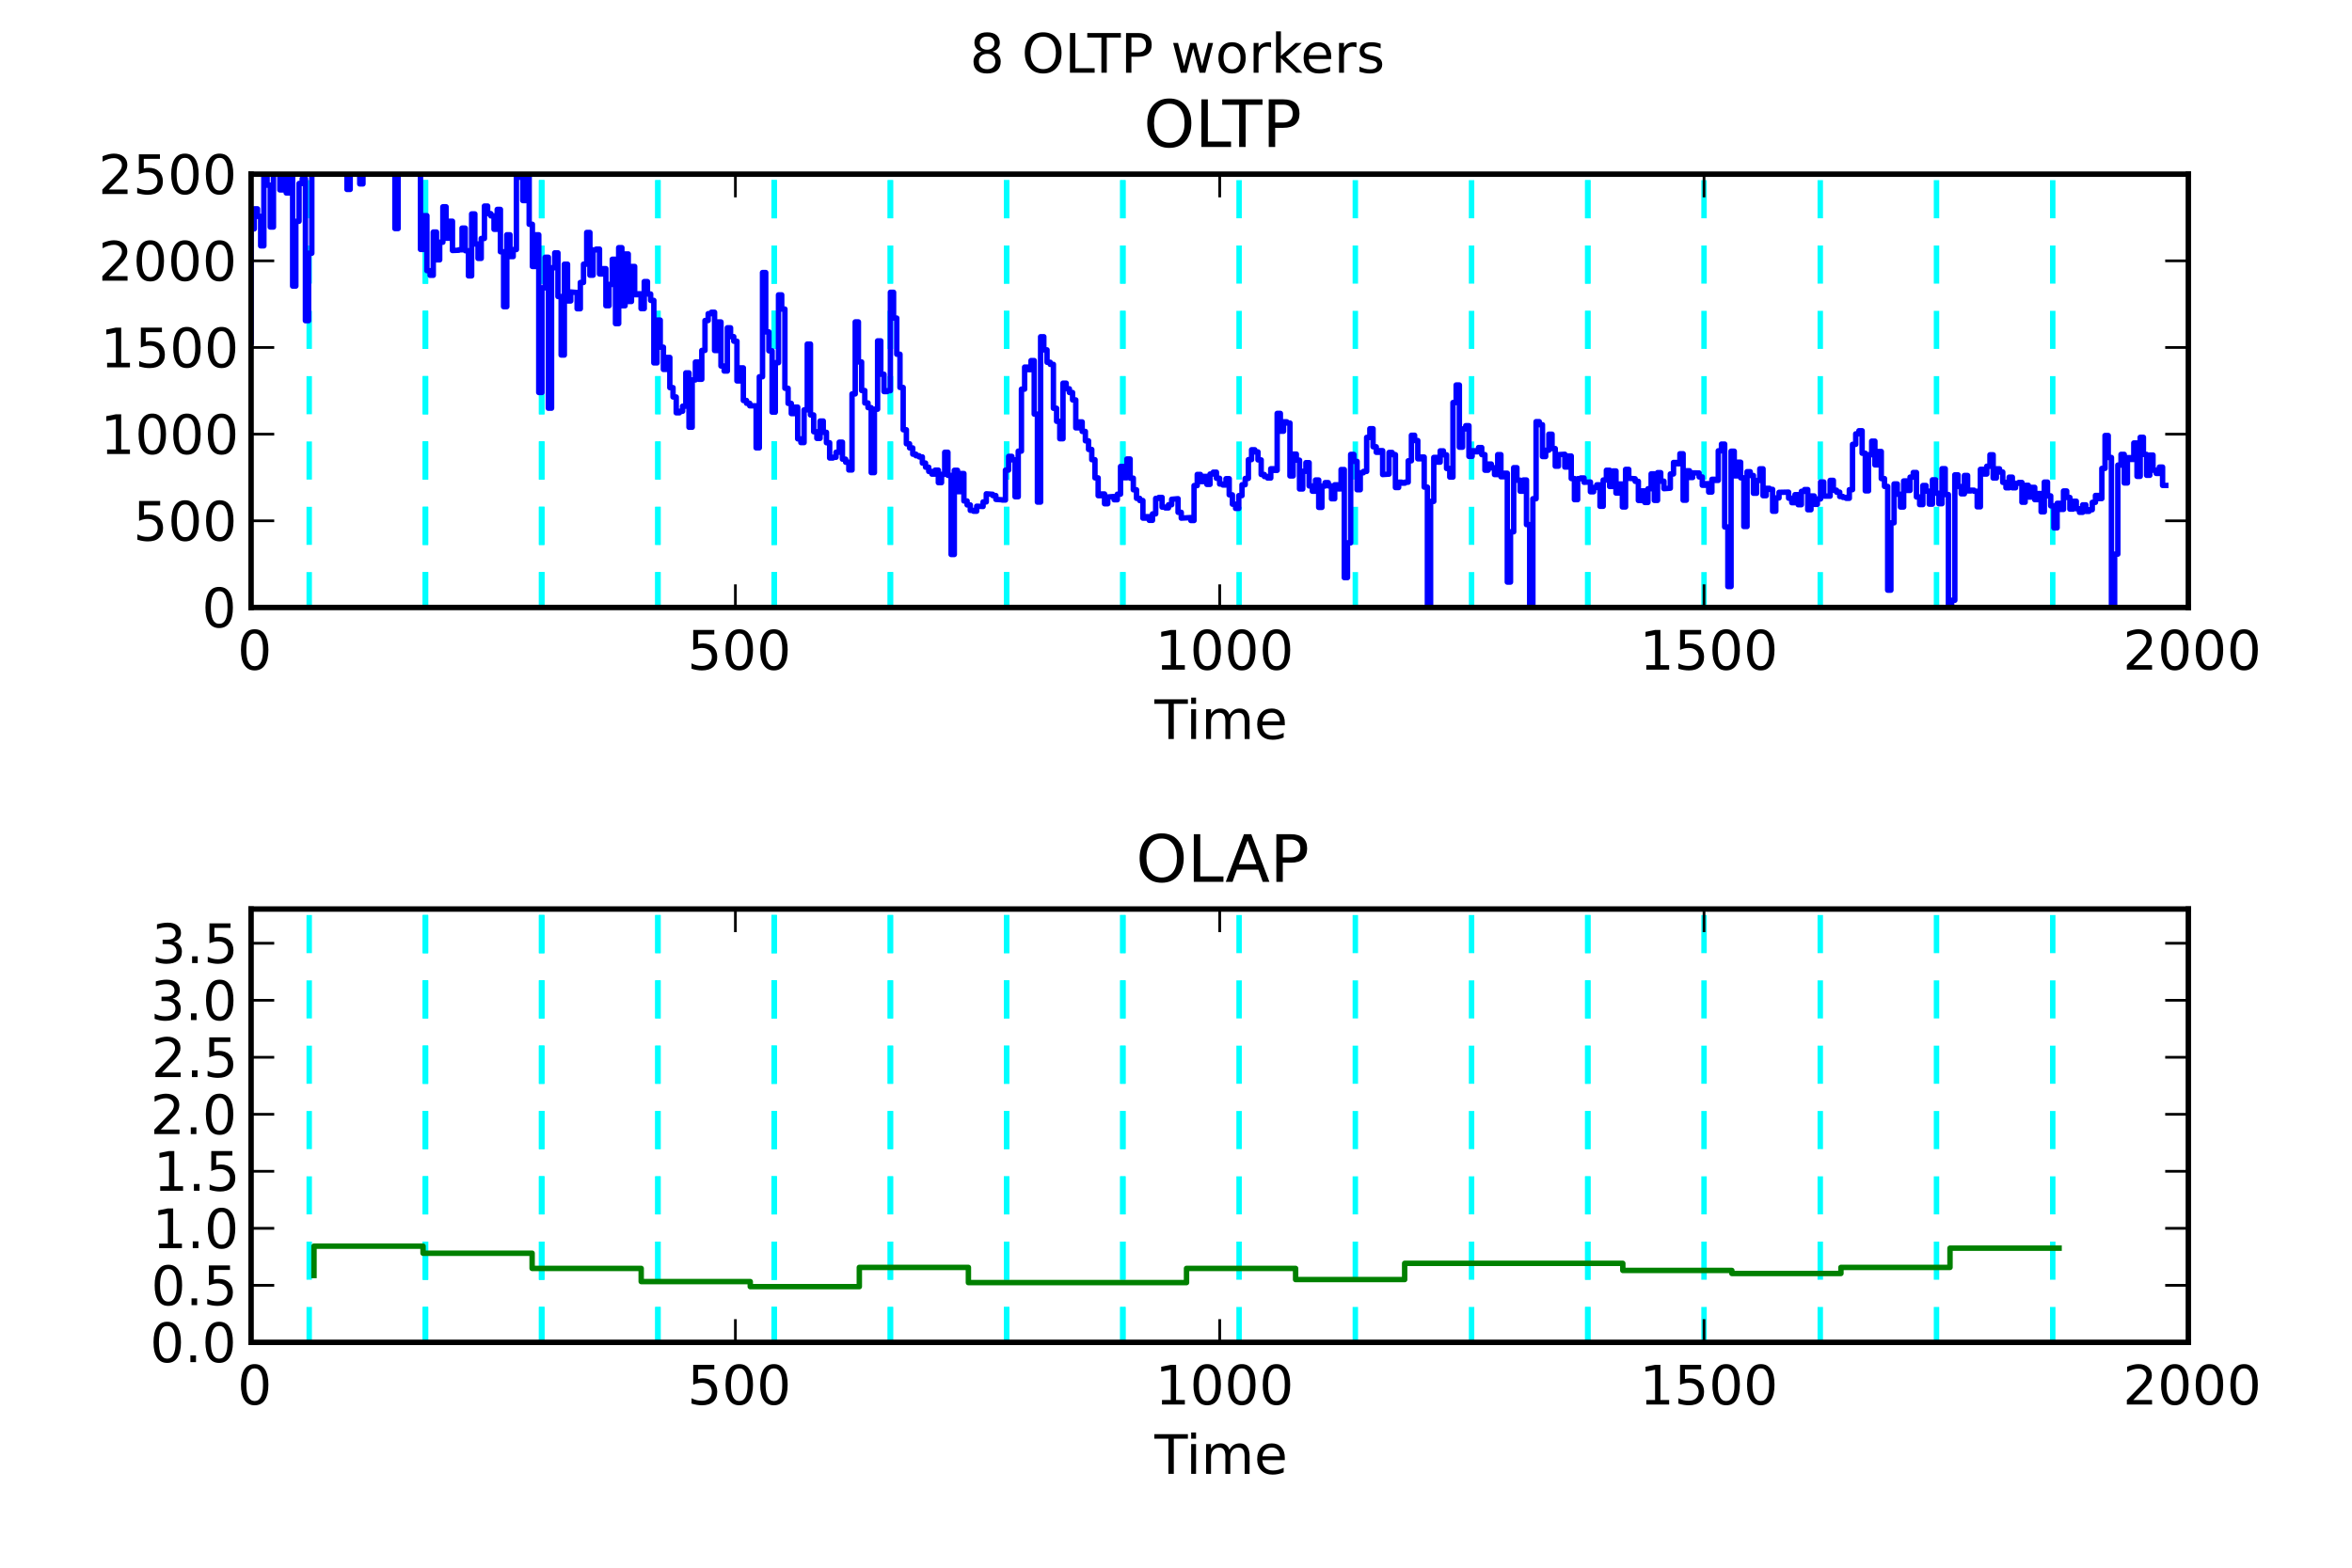 <?xml version="1.0" encoding="utf-8" standalone="no"?>
<!DOCTYPE svg PUBLIC "-//W3C//DTD SVG 1.1//EN"
  "http://www.w3.org/Graphics/SVG/1.1/DTD/svg11.dtd">
<!-- Created with matplotlib (http://matplotlib.sourceforge.net/) -->
<svg height="288pt" version="1.1" viewBox="0 0 432 288" width="432pt" xmlns="http://www.w3.org/2000/svg" xmlns:xlink="http://www.w3.org/1999/xlink">
 <defs>
  <style type="text/css">
*{stroke-linecap:square;stroke-linejoin:round;}
  </style>
 </defs>
 <g id="figure_1">
  <g id="patch_1">
   <path d="
M0 288
L432 288
L432 0
L0 0
z
" style="fill:#ffffff;"/>
  </g>
  <g id="axes_1">
   <g id="patch_2">
    <path d="
M46.117 111.6
L401.941 111.6
L401.941 32
L46.117 32
z
" style="fill:#ffffff;"/>
   </g>
   <g id="line2d_1">
    <path clip-path="url(#paafe9ad165)" d="
M56.793 111.6
L56.793 32" style="fill:none;stroke:#00ffff;stroke-dasharray:6,6;stroke-dashoffset:0.0;stroke-linecap:butt;"/>
   </g>
   <g id="line2d_2">
    <path clip-path="url(#paafe9ad165)" d="
M78.142 111.6
L78.142 32" style="fill:none;stroke:#00ffff;stroke-dasharray:6,6;stroke-dashoffset:0.0;stroke-linecap:butt;"/>
   </g>
   <g id="line2d_3">
    <path clip-path="url(#paafe9ad165)" d="
M78.142 111.6
L78.142 32" style="fill:none;stroke:#00ffff;stroke-dasharray:6,6;stroke-dashoffset:0.0;stroke-linecap:butt;"/>
   </g>
   <g id="line2d_4">
    <path clip-path="url(#paafe9ad165)" d="
M78.142 111.6
L78.142 32" style="fill:none;stroke:#00ffff;stroke-dasharray:6,6;stroke-dashoffset:0.0;stroke-linecap:butt;"/>
   </g>
   <g id="line2d_5">
    <path clip-path="url(#paafe9ad165)" d="
M99.491 111.6
L99.491 32" style="fill:none;stroke:#00ffff;stroke-dasharray:6,6;stroke-dashoffset:0.0;stroke-linecap:butt;"/>
   </g>
   <g id="line2d_6">
    <path clip-path="url(#paafe9ad165)" d="
M99.491 111.6
L99.491 32" style="fill:none;stroke:#00ffff;stroke-dasharray:6,6;stroke-dashoffset:0.0;stroke-linecap:butt;"/>
   </g>
   <g id="line2d_7">
    <path clip-path="url(#paafe9ad165)" d="
M99.491 111.6
L99.491 32" style="fill:none;stroke:#00ffff;stroke-dasharray:6,6;stroke-dashoffset:0.0;stroke-linecap:butt;"/>
   </g>
   <g id="line2d_8">
    <path clip-path="url(#paafe9ad165)" d="
M120.841 111.6
L120.841 32" style="fill:none;stroke:#00ffff;stroke-dasharray:6,6;stroke-dashoffset:0.0;stroke-linecap:butt;"/>
   </g>
   <g id="line2d_9">
    <path clip-path="url(#paafe9ad165)" d="
M120.841 111.6
L120.841 32" style="fill:none;stroke:#00ffff;stroke-dasharray:6,6;stroke-dashoffset:0.0;stroke-linecap:butt;"/>
   </g>
   <g id="line2d_10">
    <path clip-path="url(#paafe9ad165)" d="
M142.19 111.6
L142.19 32" style="fill:none;stroke:#00ffff;stroke-dasharray:6,6;stroke-dashoffset:0.0;stroke-linecap:butt;"/>
   </g>
   <g id="line2d_11">
    <path clip-path="url(#paafe9ad165)" d="
M142.192 111.6
L142.192 32" style="fill:none;stroke:#00ffff;stroke-dasharray:6,6;stroke-dashoffset:0.0;stroke-linecap:butt;"/>
   </g>
   <g id="line2d_12">
    <path clip-path="url(#paafe9ad165)" d="
M142.194 111.6
L142.194 32" style="fill:none;stroke:#00ffff;stroke-dasharray:6,6;stroke-dashoffset:0.0;stroke-linecap:butt;"/>
   </g>
   <g id="line2d_13">
    <path clip-path="url(#paafe9ad165)" d="
M163.54 111.6
L163.54 32" style="fill:none;stroke:#00ffff;stroke-dasharray:6,6;stroke-dashoffset:0.0;stroke-linecap:butt;"/>
   </g>
   <g id="line2d_14">
    <path clip-path="url(#paafe9ad165)" d="
M163.54 111.6
L163.54 32" style="fill:none;stroke:#00ffff;stroke-dasharray:6,6;stroke-dashoffset:0.0;stroke-linecap:butt;"/>
   </g>
   <g id="line2d_15">
    <path clip-path="url(#paafe9ad165)" d="
M184.889 111.6
L184.889 32" style="fill:none;stroke:#00ffff;stroke-dasharray:6,6;stroke-dashoffset:0.0;stroke-linecap:butt;"/>
   </g>
   <g id="line2d_16">
    <path clip-path="url(#paafe9ad165)" d="
M184.889 111.6
L184.889 32" style="fill:none;stroke:#00ffff;stroke-dasharray:6,6;stroke-dashoffset:0.0;stroke-linecap:butt;"/>
   </g>
   <g id="line2d_17">
    <path clip-path="url(#paafe9ad165)" d="
M206.239 111.6
L206.239 32" style="fill:none;stroke:#00ffff;stroke-dasharray:6,6;stroke-dashoffset:0.0;stroke-linecap:butt;"/>
   </g>
   <g id="line2d_18">
    <path clip-path="url(#paafe9ad165)" d="
M206.239 111.6
L206.239 32" style="fill:none;stroke:#00ffff;stroke-dasharray:6,6;stroke-dashoffset:0.0;stroke-linecap:butt;"/>
   </g>
   <g id="line2d_19">
    <path clip-path="url(#paafe9ad165)" d="
M227.588 111.6
L227.588 32" style="fill:none;stroke:#00ffff;stroke-dasharray:6,6;stroke-dashoffset:0.0;stroke-linecap:butt;"/>
   </g>
   <g id="line2d_20">
    <path clip-path="url(#paafe9ad165)" d="
M248.938 111.6
L248.938 32" style="fill:none;stroke:#00ffff;stroke-dasharray:6,6;stroke-dashoffset:0.0;stroke-linecap:butt;"/>
   </g>
   <g id="line2d_21">
    <path clip-path="url(#paafe9ad165)" d="
M270.287 111.6
L270.287 32" style="fill:none;stroke:#00ffff;stroke-dasharray:6,6;stroke-dashoffset:0.0;stroke-linecap:butt;"/>
   </g>
   <g id="line2d_22">
    <path clip-path="url(#paafe9ad165)" d="
M291.636 111.6
L291.636 32" style="fill:none;stroke:#00ffff;stroke-dasharray:6,6;stroke-dashoffset:0.0;stroke-linecap:butt;"/>
   </g>
   <g id="line2d_23">
    <path clip-path="url(#paafe9ad165)" d="
M291.636 111.6
L291.636 32" style="fill:none;stroke:#00ffff;stroke-dasharray:6,6;stroke-dashoffset:0.0;stroke-linecap:butt;"/>
   </g>
   <g id="line2d_24">
    <path clip-path="url(#paafe9ad165)" d="
M312.986 111.6
L312.986 32" style="fill:none;stroke:#00ffff;stroke-dasharray:6,6;stroke-dashoffset:0.0;stroke-linecap:butt;"/>
   </g>
   <g id="line2d_25">
    <path clip-path="url(#paafe9ad165)" d="
M334.335 111.6
L334.335 32" style="fill:none;stroke:#00ffff;stroke-dasharray:6,6;stroke-dashoffset:0.0;stroke-linecap:butt;"/>
   </g>
   <g id="line2d_26">
    <path clip-path="url(#paafe9ad165)" d="
M355.685 111.6
L355.685 32" style="fill:none;stroke:#00ffff;stroke-dasharray:6,6;stroke-dashoffset:0.0;stroke-linecap:butt;"/>
   </g>
   <g id="line2d_27">
    <path clip-path="url(#paafe9ad165)" d="
M377.034 111.6
L377.034 32" style="fill:none;stroke:#00ffff;stroke-dasharray:6,6;stroke-dashoffset:0.0;stroke-linecap:butt;"/>
   </g>
   <g id="line2d_28">
    <path clip-path="url(#paafe9ad165)" d="
M46.117 62.837
L46.117 42.044
L46.704 42.044
L46.704 38.368
L47.291 38.368
L47.291 39.748
L47.879 39.748
L47.879 45.161
L48.466 45.161
L48.466 31.334
L49.053 31.334
L49.053 34.017
L49.64 34.017
L49.64 41.706
L50.227 41.706
L50.227 30.543
L50.814 30.543
L50.814 29.983
L51.401 29.983
L51.401 34.885
L51.988 34.885
L51.988 30.35
L52.575 30.35
L52.575 35.445
L53.163 35.445
L53.163 30.418
L53.75 30.418
L53.75 52.551
L54.337 52.551
L54.337 40.655
L54.924 40.655
L54.924 33.708
L55.511 33.708
L55.511 32.83
L56.098 32.83
L56.098 58.91
L56.685 58.91
L56.685 46.521
L57.272 46.521
L57.272 23.008
L57.859 23.008
L57.859 19.843
L58.447 19.843
L58.447 25.729
L59.034 25.729
L59.034 30.138
L59.621 30.138
L59.621 13.629
L60.208 13.629
L60.208 28.343
L60.795 28.343
L60.795 12.375
L61.382 12.375
L61.382 28.555
L61.969 28.555
L61.969 21.753
L62.556 21.753
L62.556 20.702
L63.143 20.702
L63.143 20.113
L63.73 20.113
L63.73 34.798
L64.318 34.798
L64.318 23.992
L64.905 23.992
L64.905 20.653
L65.492 20.653
L65.492 23.915
L66.079 23.915
L66.079 33.785
L66.666 33.785
L66.666 12.201
L67.253 12.201
L67.253 18.251
L67.84 18.251
L67.84 23.095
L69.014 23.114
L69.014 15.434
L69.602 15.434
L69.602 25.42
L70.189 25.42
L70.189 24.262
L70.776 24.262
L70.776 19.322
L71.363 19.322
L71.363 27.967
L71.95 27.967
L71.95 26.134
L72.537 26.134
L72.537 41.986
L73.124 41.986
L73.124 25.362
L73.711 25.362
L73.711 19.013
L74.299 19.013
L74.299 23.384
L74.886 23.384
L74.886 24.706
L75.473 24.706
L75.473 24.127
L76.06 24.127
L76.06 13.234
L76.647 13.234
L76.647 23.577
L77.234 23.577
L77.234 45.817
L77.821 45.817
L77.821 39.622
L78.408 39.622
L78.408 49.724
L78.995 49.724
L78.995 50.573
L79.582 50.573
L79.582 42.633
L80.17 42.633
L80.17 47.737
L80.757 47.737
L80.757 44.495
L81.344 44.495
L81.344 37.992
L81.931 37.992
L81.931 43.761
L82.518 43.761
L82.518 40.645
L83.105 40.645
L83.105 46.019
L84.279 45.971
L84.279 45.894
L84.867 45.894
L84.867 41.909
L85.454 41.909
L85.454 46.058
L86.041 46.058
L86.041 50.679
L86.628 50.679
L86.628 39.304
L87.215 39.304
L87.215 44.823
L87.802 44.823
L87.802 47.467
L88.389 47.467
L88.389 43.81
L88.976 43.81
L88.976 37.857
L89.563 37.857
L89.563 39.246
L90.15 39.246
L90.15 39.661
L90.738 39.661
L90.738 42.121
L91.325 42.121
L91.325 38.474
L91.912 38.474
L91.912 46.251
L92.499 46.251
L92.499 56.334
L93.086 56.334
L93.086 43.134
L93.673 43.134
L93.673 47.139
L94.26 47.139
L94.26 45.846
L94.847 45.846
L94.847 32.56
L95.434 32.56
L95.434 32.029
L96.022 32.029
L96.022 36.844
L96.609 36.844
L96.609 32.473
L97.196 32.473
L97.196 41.205
L97.783 41.205
L97.783 48.952
L98.37 48.952
L98.37 43.134
L98.957 43.134
L98.957 72.099
L99.544 72.099
L99.544 52.879
L100.131 52.879
L100.131 47.264
L100.718 47.264
L100.718 74.984
L101.306 74.984
L101.306 49.184
L101.893 49.184
L101.893 46.453
L102.48 46.453
L102.48 54.471
L103.067 54.471
L103.067 65.22
L103.654 65.22
L103.654 48.538
L104.241 48.538
L104.241 55.291
L104.828 55.291
L104.828 53.642
L106.002 53.738
L106.002 56.719
L106.59 56.719
L106.59 51.895
L107.177 51.895
L107.177 48.528
L107.764 48.528
L107.764 42.71
L108.351 42.71
L108.351 50.554
L108.938 50.554
L108.938 45.904
L109.525 45.904
L109.525 45.759
L110.112 45.759
L110.112 50.332
L110.699 50.332
L110.699 49.358
L111.286 49.358
L111.286 56.16
L111.874 56.16
L111.874 52.252
L112.461 52.252
L112.461 47.631
L113.048 47.631
L113.048 59.45
L113.635 59.45
L113.635 45.498
L114.222 45.498
L114.222 56.169
L114.809 56.169
L114.809 46.656
L115.396 46.656
L115.396 55.388
L115.983 55.388
L115.983 48.952
L116.57 48.952
L116.57 54.134
L117.158 54.134
L117.158 53.979
L117.745 53.979
L117.745 56.691
L118.332 56.691
L118.332 51.731
L118.919 51.731
L118.919 54.008
L119.506 54.008
L119.506 55.185
L120.093 55.185
L120.093 66.667
L120.68 66.667
L120.68 58.803
L121.267 58.803
L121.267 63.782
L121.854 63.782
L121.854 67.863
L122.442 67.863
L122.442 65.664
L123.029 65.664
L123.029 71.212
L123.616 71.212
L123.616 72.929
L124.203 72.929
L124.203 75.833
L124.79 75.833
L124.79 75.553
L125.377 75.553
L125.377 74.617
L125.964 74.617
L125.964 68.5
L126.551 68.5
L126.551 78.486
L127.138 78.486
L127.138 69.793
L127.726 69.793
L127.726 66.513
L128.313 66.513
L128.313 69.677
L128.9 69.677
L128.9 64.38
L129.487 64.38
L129.487 58.881
L130.074 58.881
L130.074 57.626
L130.661 57.626
L130.661 57.366
L131.248 57.366
L131.248 64.39
L131.835 64.39
L131.835 59.151
L132.422 59.151
L132.422 67.236
L133.01 67.236
L133.01 68.163
L133.597 68.163
L133.597 60.222
L134.184 60.222
L134.184 61.843
L134.771 61.843
L134.771 62.682
L135.358 62.682
L135.358 69.977
L135.945 69.977
L135.945 67.584
L136.532 67.584
L136.532 73.575
L137.119 73.575
L137.119 74.087
L137.706 74.087
L137.706 74.55
L138.881 74.55
L138.881 82.269
L139.468 82.269
L139.468 69.214
L140.055 69.214
L140.055 50.072
L140.642 50.072
L140.642 60.974
L141.229 60.974
L141.229 64.448
L141.816 64.448
L141.816 75.708
L142.403 75.708
L142.403 66.628
L142.99 66.628
L142.99 54.172
L143.578 54.172
L143.578 56.777
L144.165 56.777
L144.165 71.327
L144.752 71.327
L144.752 74.106
L145.339 74.106
L145.339 75.978
L145.926 75.978
L145.926 74.791
L146.513 74.791
L146.513 80.619
L147.1 80.619
L147.1 81.304
L147.687 81.304
L147.687 75.293
L148.274 75.293
L148.274 63.213
L148.861 63.213
L148.861 76.229
L149.449 76.229
L149.449 79.316
L150.036 79.316
L150.036 80.532
L150.623 80.532
L150.623 77.348
L151.21 77.348
L151.21 79.422
L151.797 79.422
L151.797 81.333
L152.384 81.333
L152.384 84.14
L152.971 84.14
L152.971 84.005
L153.558 84.005
L153.558 83.079
L154.145 83.079
L154.145 81.236
L154.733 81.236
L154.733 84.353
L155.32 84.353
L155.32 84.912
L155.907 84.912
L155.907 86.34
L156.494 86.34
L156.494 72.369
L157.081 72.369
L157.081 59.141
L157.668 59.141
L157.668 66.493
L158.255 66.493
L158.255 71.742
L158.842 71.742
L158.842 74.029
L159.429 74.029
L159.429 74.888
L160.017 74.888
L160.017 86.823
L160.604 86.823
L160.604 75.177
L161.191 75.177
L161.191 62.624
L161.778 62.624
L161.778 68.751
L162.365 68.751
L162.365 71.935
L162.952 71.935
L162.952 71.771
L163.539 71.771
L163.539 53.7
L164.126 53.7
L164.126 58.437
L164.713 58.437
L164.713 65.075
L165.301 65.075
L165.301 71.183
L165.888 71.183
L165.888 78.95
L166.475 78.95
L166.475 81.526
L167.062 81.526
L167.062 82.288
L167.649 82.288
L167.649 83.436
L168.236 83.436
L168.236 83.725
L168.823 83.725
L168.823 83.938
L169.41 83.938
L169.41 85.067
L169.997 85.067
L169.997 85.829
L170.585 85.829
L170.585 86.61
L171.172 86.61
L171.172 87.103
L171.759 87.103
L171.759 86.369
L172.346 86.369
L172.346 88.666
L172.933 88.666
L172.933 87.141
L173.52 87.141
L173.52 83.089
L174.107 83.089
L174.107 87.334
L174.694 87.334
L174.694 101.865
L175.281 101.865
L175.281 86.398
L175.869 86.398
L175.869 90.325
L176.456 90.325
L176.456 86.996
L177.043 86.996
L177.043 92.033
L177.63 92.033
L177.63 92.757
L178.217 92.757
L178.217 93.76
L178.804 93.76
L178.804 93.914
L179.391 93.914
L179.391 92.998
L180.565 93.046
L180.565 92.207
L181.153 92.207
L181.153 90.721
L182.327 90.808
L182.327 91.039
L182.914 91.039
L182.914 91.743
L184.088 91.821
L184.088 91.859
L184.675 91.859
L184.675 86.36
L185.262 86.36
L185.262 83.841
L185.849 83.841
L185.849 84.469
L186.437 84.469
L186.437 91.251
L187.024 91.251
L187.024 82.876
L187.611 82.876
L187.611 71.491
L188.198 71.491
L188.198 67.439
L188.785 67.439
L188.785 67.902
L189.372 67.902
L189.372 66.243
L189.959 66.243
L189.959 76.074
L190.546 76.074
L190.546 92.236
L191.133 92.236
L191.133 61.862
L191.721 61.862
L191.721 64.274
L192.308 64.274
L192.308 66.551
L192.895 66.551
L192.895 66.937
L193.482 66.937
L193.482 75.003
L194.069 75.003
L194.069 77.396
L194.656 77.396
L194.656 80.599
L195.243 80.599
L195.243 70.391
L195.83 70.391
L195.83 71.424
L196.417 71.424
L196.417 72.109
L197.005 72.109
L197.005 73.469
L197.592 73.469
L197.592 78.602
L198.179 78.602
L198.179 77.512
L198.766 77.512
L198.766 79.258
L199.353 79.258
L199.353 80.985
L199.94 80.985
L199.94 82.568
L200.527 82.568
L200.527 84.449
L201.114 84.449
L201.114 87.788
L201.701 87.788
L201.701 91.058
L202.289 91.058
L202.289 90.75
L202.876 90.75
L202.876 92.544
L203.463 92.544
L203.463 91.3
L204.637 91.213
L204.637 91.811
L205.224 91.811
L205.224 90.788
L205.811 90.788
L205.811 85.694
L206.398 85.694
L206.398 87.768
L206.985 87.768
L206.985 84.324
L207.573 84.324
L207.573 87.845
L208.16 87.845
L208.16 89.978
L208.747 89.978
L208.747 91.55
L209.334 91.55
L209.334 91.956
L209.921 91.956
L209.921 95.188
L210.508 95.188
L210.508 94.918
L211.095 94.918
L211.095 95.593
L211.682 95.593
L211.682 94.406
L212.269 94.406
L212.269 91.56
L212.857 91.56
L212.857 91.377
L213.444 91.377
L213.444 93.162
L214.031 93.162
L214.031 93.306
L214.618 93.306
L214.618 92.728
L215.205 92.728
L215.205 91.724
L216.379 91.618
L216.379 94.117
L216.966 94.117
L216.966 95.188
L218.728 95.082
L218.728 95.622
L219.315 95.622
L219.315 89.206
L219.902 89.206
L219.902 87.16
L220.489 87.16
L220.489 88.473
L221.076 88.473
L221.076 87.517
L221.663 87.517
L221.663 88.984
L222.25 88.984
L222.25 87.083
L222.837 87.083
L222.837 86.746
L223.425 86.746
L223.425 87.865
L224.012 87.865
L224.012 88.916
L224.599 88.916
L224.599 89.1
L225.186 89.1
L225.186 87.942
L225.773 87.942
L225.773 90.904
L226.36 90.904
L226.36 92.621
L226.947 92.621
L226.947 93.403
L227.534 93.403
L227.534 91.049
L228.121 91.049
L228.121 89.052
L228.709 89.052
L228.709 87.894
L229.296 87.894
L229.296 84.439
L229.883 84.439
L229.883 82.626
L230.47 82.626
L230.47 83.021
L231.057 83.021
L231.057 84.488
L231.644 84.488
L231.644 87.17
L232.231 87.17
L232.231 87.546
L232.818 87.546
L232.818 87.817
L233.405 87.817
L233.405 86.118
L233.993 86.118
L233.993 86.408
L234.58 86.408
L234.58 75.949
L235.167 75.949
L235.167 79.22
L235.754 79.22
L235.754 77.493
L236.341 77.493
L236.341 77.715
L236.928 77.715
L236.928 87.431
L237.515 87.431
L237.515 83.417
L238.102 83.417
L238.102 84.536
L238.689 84.536
L238.689 89.833
L239.276 89.833
L239.276 86.582
L239.864 86.582
L239.864 84.999
L240.451 84.999
L240.451 89.273
L241.038 89.273
L241.038 90.238
L241.625 90.238
L241.625 88.183
L242.212 88.183
L242.212 93.21
L242.799 93.21
L242.799 89.293
L243.386 89.293
L243.386 88.666
L243.973 88.666
L243.973 89.264
L244.56 89.264
L244.56 91.628
L245.148 91.628
L245.148 89.061
L245.735 89.061
L245.735 89.814
L246.322 89.814
L246.322 86.263
L246.909 86.263
L246.909 106.11
L247.496 106.11
L247.496 99.723
L248.083 99.723
L248.083 83.484
L248.67 83.484
L248.67 84.758
L249.257 84.758
L249.257 89.968
L249.844 89.968
L249.844 86.852
L250.432 86.852
L250.432 86.601
L251.019 86.601
L251.019 80.358
L251.606 80.358
L251.606 78.757
L252.193 78.757
L252.193 82.076
L252.78 82.076
L252.78 83.089
L253.367 83.089
L253.367 82.79
L253.954 82.79
L253.954 87.18
L255.128 87.103
L255.128 83.127
L255.716 83.127
L255.716 83.523
L256.303 83.523
L256.303 89.563
L256.89 89.563
L256.89 88.588
L257.477 88.588
L257.477 88.752
L258.064 88.752
L258.064 88.579
L258.651 88.579
L258.651 84.652
L259.238 84.652
L259.238 79.963
L259.825 79.963
L259.825 80.927
L260.412 80.927
L260.412 84.285
L261 84.285
L261 83.967
L261.587 83.967
L261.587 89.486
L262.174 89.486
L262.174 111.6
L262.761 111.6
L262.761 92.11
L263.348 92.11
L263.348 84.034
L263.935 84.034
L263.935 84.903
L264.522 84.903
L264.522 82.828
L265.109 82.828
L265.109 83.552
L265.696 83.552
L265.696 86.061
L266.284 86.061
L266.284 87.643
L266.871 87.643
L266.871 73.952
L267.458 73.952
L267.458 70.729
L268.045 70.729
L268.045 82.153
L268.632 82.153
L268.632 78.795
L269.219 78.795
L269.219 78.207
L269.806 78.207
L269.806 83.841
L270.393 83.841
L270.393 82.809
L270.98 82.809
L270.98 82.992
L271.568 82.992
L271.568 82.22
L272.155 82.22
L272.155 83.513
L272.742 83.513
L272.742 86.379
L273.329 86.379
L273.329 85.25
L273.916 85.25
L273.916 85.935
L274.503 85.935
L274.503 87.18
L275.09 87.18
L275.09 83.523
L275.677 83.523
L275.677 87.585
L276.264 87.585
L276.264 86.939
L276.852 86.939
L276.852 106.93
L277.439 106.93
L277.439 97.697
L278.026 97.697
L278.026 85.916
L278.613 85.916
L278.613 88.212
L279.2 88.212
L279.2 90.238
L279.787 90.238
L279.787 88.183
L280.374 88.183
L280.374 96.375
L280.961 96.375
L280.961 111.6
L281.548 111.6
L281.548 91.628
L282.136 91.628
L282.136 77.464
L282.723 77.464
L282.723 78.023
L283.31 78.023
L283.31 83.87
L283.897 83.87
L283.897 82.713
L284.484 82.713
L284.484 79.77
L285.071 79.77
L285.071 82.404
L285.658 82.404
L285.658 85.636
L286.245 85.636
L286.245 83.523
L287.42 83.455
L287.42 85.8
L288.007 85.8
L288.007 83.774
L288.594 83.774
L288.594 87.913
L289.181 87.913
L289.181 91.792
L289.768 91.792
L289.768 87.942
L290.355 87.942
L290.355 87.807
L290.942 87.807
L290.942 88.598
L292.116 88.55
L292.116 90.344
L292.704 90.344
L292.704 89.563
L293.291 89.563
L293.291 89.071
L293.878 89.071
L293.878 93.007
L294.465 93.007
L294.465 88.183
L295.052 88.183
L295.052 86.388
L295.639 86.388
L295.639 89.37
L296.226 89.37
L296.226 86.524
L296.813 86.524
L296.813 90.576
L297.4 90.576
L297.4 88.916
L297.988 88.916
L297.988 93.133
L298.575 93.133
L298.575 86.234
L299.162 86.234
L299.162 87.874
L300.336 87.952
L300.336 88.424
L300.923 88.424
L300.923 91.936
L301.51 91.936
L301.51 90.18
L302.097 90.18
L302.097 92.303
L302.684 92.303
L302.684 89.785
L303.272 89.785
L303.272 87.054
L303.859 87.054
L303.859 91.927
L304.446 91.927
L304.446 86.832
L305.033 86.832
L305.033 88.395
L305.62 88.395
L305.62 89.775
L306.794 89.688
L306.794 87.074
L307.381 87.074
L307.381 84.961
L307.968 84.961
L307.968 85.192
L308.556 85.192
L308.556 83.359
L309.143 83.359
L309.143 91.888
L309.73 91.888
L309.73 86.485
L310.317 86.485
L310.317 87.72
L310.904 87.72
L310.904 86.871
L312.078 86.89
L312.078 87.614
L312.665 87.614
L312.665 89.148
L313.252 89.148
L313.252 88.859
L313.84 88.859
L313.84 90.393
L314.427 90.393
L314.427 88.058
L315.014 88.058
L315.014 88.251
L315.601 88.251
L315.601 82.819
L316.188 82.819
L316.188 81.584
L316.775 81.584
L316.775 96.809
L317.362 96.809
L317.362 107.75
L317.949 107.75
L317.949 82.896
L318.536 82.896
L318.536 87.421
L319.124 87.421
L319.124 84.912
L319.711 84.912
L319.711 87.778
L320.298 87.778
L320.298 96.722
L320.885 96.722
L320.885 86.659
L321.472 86.659
L321.472 87.353
L322.059 87.353
L322.059 90.615
L322.646 90.615
L322.646 88.26
L323.233 88.26
L323.233 86.128
L323.82 86.128
L323.82 91.058
L324.407 91.058
L324.407 89.708
L324.995 89.708
L324.995 89.901
L325.582 89.901
L325.582 93.914
L326.169 93.914
L326.169 91.473
L326.756 91.473
L326.756 90.451
L328.517 90.412
L328.517 91.522
L329.104 91.522
L329.104 92.351
L329.691 92.351
L329.691 90.875
L330.279 90.875
L330.279 92.718
L330.866 92.718
L330.866 90.267
L331.453 90.267
L331.453 89.939
L332.04 89.939
L332.04 93.644
L332.627 93.644
L332.627 91.116
L333.214 91.116
L333.214 92.65
L333.801 92.65
L333.801 91.666
L334.388 91.666
L334.388 88.55
L334.975 88.55
L334.975 91.136
L336.15 91.145
L336.15 88.251
L336.737 88.251
L336.737 90.055
L337.324 90.055
L337.324 90.412
L337.911 90.412
L337.911 91.213
L338.498 91.213
L338.498 91.377
L339.085 91.377
L339.085 91.541
L339.672 91.541
L339.672 89.959
L340.259 89.959
L340.259 81.632
L340.847 81.632
L340.847 79.702
L341.434 79.702
L341.434 79.133
L342.021 79.133
L342.021 83.262
L342.608 83.262
L342.608 90.171
L343.195 90.171
L343.195 83.533
L343.782 83.533
L343.782 81.043
L344.369 81.043
L344.369 85.404
L344.956 85.404
L344.956 82.944
L345.543 82.944
L345.543 87.923
L346.131 87.923
L346.131 89.36
L346.718 89.36
L346.718 108.416
L347.305 108.416
L347.305 96.047
L347.892 96.047
L347.892 88.907
L348.479 88.907
L348.479 90.798
L349.066 90.798
L349.066 93.142
L349.653 93.142
L349.653 88.357
L350.24 88.357
L350.24 90.094
L350.827 90.094
L350.827 87.653
L351.415 87.653
L351.415 86.803
L352.002 86.803
L352.002 91.3
L352.589 91.3
L352.589 92.699
L353.176 92.699
L353.176 89.196
L353.763 89.196
L353.763 90.229
L354.35 90.229
L354.35 92.612
L354.937 92.612
L354.937 88.154
L355.524 88.154
L355.524 90.605
L356.111 90.605
L356.111 92.535
L356.699 92.535
L356.699 86.109
L357.286 86.109
L357.286 90.856
L357.873 90.856
L357.873 111.6
L358.46 111.6
L358.46 110.278
L359.047 110.278
L359.047 87.238
L359.634 87.238
L359.634 89.38
L360.221 89.38
L360.221 90.721
L360.808 90.721
L360.808 87.353
L361.395 87.353
L361.395 90.19
L361.983 90.19
L361.983 90.055
L362.57 90.055
L362.57 90.248
L363.157 90.248
L363.157 93.104
L363.744 93.104
L363.744 86.225
L364.331 86.225
L364.331 87.083
L364.918 87.083
L364.918 85.655
L365.505 85.655
L365.505 83.552
L366.092 83.552
L366.092 87.817
L366.679 87.817
L366.679 86.128
L367.267 86.128
L367.267 86.717
L367.854 86.717
L367.854 88.617
L368.441 88.617
L368.441 89.611
L369.028 89.611
L369.028 87.662
L369.615 87.662
L369.615 89.611
L370.202 89.611
L370.202 88.791
L370.789 88.791
L370.789 88.637
L371.376 88.637
L371.376 92.264
L371.963 92.264
L371.963 89.158
L372.551 89.158
L372.551 91.309
L373.138 91.309
L373.138 89.534
L373.725 89.534
L373.725 91.792
L374.312 91.792
L374.312 90.663
L374.899 90.663
L374.899 94.02
L375.486 94.02
L375.486 88.569
L376.073 88.569
L376.073 91.097
L376.66 91.097
L376.66 92.93
L377.247 92.93
L377.247 96.973
L377.835 96.973
L377.835 92.467
L378.422 92.467
L378.422 93.586
L379.009 93.586
L379.009 90.2
L379.596 90.2
L379.596 91.386
L380.183 91.386
L380.183 93.528
L380.77 93.528
L380.77 92.081
L381.357 92.081
L381.357 93.461
L381.944 93.461
L381.944 94.117
L382.531 94.117
L382.531 92.747
L383.119 92.747
L383.119 93.943
L383.706 93.943
L383.706 93.644
L384.293 93.644
L384.293 92.284
L384.88 92.284
L384.88 91.02
L385.467 91.02
L385.467 91.589
L386.054 91.589
L386.054 86.051
L386.641 86.051
L386.641 80.011
L387.228 80.011
L387.228 84.044
L387.815 84.044
L387.815 111.6
L388.403 111.6
L388.403 101.797
L388.99 101.797
L388.99 85.443
L389.577 85.443
L389.577 83.475
L390.164 83.475
L390.164 88.724
L390.751 88.724
L390.751 84.082
L391.338 84.082
L391.338 84.401
L391.925 84.401
L391.925 81.381
L392.512 81.381
L392.512 87.508
L393.099 87.508
L393.099 80.339
L393.687 80.339
L393.687 83.484
L394.274 83.484
L394.274 87.315
L394.861 87.315
L394.861 83.6
L395.448 83.6
L395.448 86.379
L396.035 86.379
L396.035 86.967
L396.622 86.967
L396.622 85.81
L397.209 85.81
L397.209 89.177
L397.796 89.177
L397.796 89.177" style="fill:none;stroke:#0000ff;"/>
   </g>
   <g id="matplotlib.axis_1">
    <g id="xtick_1">
     <g id="line2d_29">
      <defs>
       <path d="
M0 0
L0 -4" id="m0012dd4eef" style="stroke:#000000;stroke-linecap:butt;stroke-width:0.5;"/>
      </defs>
      <g>
       <use style="stroke:#000000;stroke-linecap:butt;stroke-width:0.5;" x="46.117" xlink:href="#m0012dd4eef" y="111.6"/>
      </g>
     </g>
     <g id="line2d_30">
      <defs>
       <path d="
M0 0
L0 4" id="m476344969c" style="stroke:#000000;stroke-linecap:butt;stroke-width:0.5;"/>
      </defs>
      <g>
       <use style="stroke:#000000;stroke-linecap:butt;stroke-width:0.5;" x="46.117" xlink:href="#m476344969c" y="32.0"/>
      </g>
     </g>
     <g id="text_1">
      <!-- 0 -->
      <defs>
       <path d="
M31.781 66.406
Q24.172 66.406 20.328 58.906
Q16.5 51.422 16.5 36.375
Q16.5 21.391 20.328 13.891
Q24.172 6.391 31.781 6.391
Q39.453 6.391 43.281 13.891
Q47.125 21.391 47.125 36.375
Q47.125 51.422 43.281 58.906
Q39.453 66.406 31.781 66.406
M31.781 74.219
Q44.047 74.219 50.516 64.516
Q56.984 54.828 56.984 36.375
Q56.984 17.969 50.516 8.266
Q44.047 -1.422 31.781 -1.422
Q19.531 -1.422 13.062 8.266
Q6.594 17.969 6.594 36.375
Q6.594 54.828 13.062 64.516
Q19.531 74.219 31.781 74.219" id="DejaVuSans-30"/>
      </defs>
      <g transform="translate(43.598 123.022)scale(0.1 -0.1)">
       <use xlink:href="#DejaVuSans-30"/>
      </g>
     </g>
    </g>
    <g id="xtick_2">
     <g id="line2d_31">
      <g>
       <use style="stroke:#000000;stroke-linecap:butt;stroke-width:0.5;" x="135.073" xlink:href="#m0012dd4eef" y="111.6"/>
      </g>
     </g>
     <g id="line2d_32">
      <g>
       <use style="stroke:#000000;stroke-linecap:butt;stroke-width:0.5;" x="135.073" xlink:href="#m476344969c" y="32.0"/>
      </g>
     </g>
     <g id="text_2">
      <!-- 500 -->
      <defs>
       <path d="
M10.797 72.906
L49.516 72.906
L49.516 64.594
L19.828 64.594
L19.828 46.734
Q21.969 47.469 24.109 47.828
Q26.266 48.188 28.422 48.188
Q40.625 48.188 47.75 41.5
Q54.891 34.812 54.891 23.391
Q54.891 11.625 47.562 5.094
Q40.234 -1.422 26.906 -1.422
Q22.312 -1.422 17.547 -0.641
Q12.797 0.141 7.719 1.703
L7.719 11.625
Q12.109 9.234 16.797 8.062
Q21.484 6.891 26.703 6.891
Q35.156 6.891 40.078 11.328
Q45.016 15.766 45.016 23.391
Q45.016 31 40.078 35.438
Q35.156 39.891 26.703 39.891
Q22.75 39.891 18.812 39.016
Q14.891 38.141 10.797 36.281
z
" id="DejaVuSans-35"/>
      </defs>
      <g transform="translate(126.247 123.022)scale(0.1 -0.1)">
       <use xlink:href="#DejaVuSans-35"/>
       <use x="63.623" xlink:href="#DejaVuSans-30"/>
       <use x="127.246" xlink:href="#DejaVuSans-30"/>
      </g>
     </g>
    </g>
    <g id="xtick_3">
     <g id="line2d_33">
      <g>
       <use style="stroke:#000000;stroke-linecap:butt;stroke-width:0.5;" x="224.029" xlink:href="#m0012dd4eef" y="111.6"/>
      </g>
     </g>
     <g id="line2d_34">
      <g>
       <use style="stroke:#000000;stroke-linecap:butt;stroke-width:0.5;" x="224.029" xlink:href="#m476344969c" y="32.0"/>
      </g>
     </g>
     <g id="text_3">
      <!-- 1000 -->
      <defs>
       <path d="
M12.406 8.297
L28.516 8.297
L28.516 63.922
L10.984 60.406
L10.984 69.391
L28.422 72.906
L38.281 72.906
L38.281 8.297
L54.391 8.297
L54.391 0
L12.406 0
z
" id="DejaVuSans-31"/>
      </defs>
      <g transform="translate(212.186 123.022)scale(0.1 -0.1)">
       <use xlink:href="#DejaVuSans-31"/>
       <use x="63.623" xlink:href="#DejaVuSans-30"/>
       <use x="127.246" xlink:href="#DejaVuSans-30"/>
       <use x="190.869" xlink:href="#DejaVuSans-30"/>
      </g>
     </g>
    </g>
    <g id="xtick_4">
     <g id="line2d_35">
      <g>
       <use style="stroke:#000000;stroke-linecap:butt;stroke-width:0.5;" x="312.985" xlink:href="#m0012dd4eef" y="111.6"/>
      </g>
     </g>
     <g id="line2d_36">
      <g>
       <use style="stroke:#000000;stroke-linecap:butt;stroke-width:0.5;" x="312.985" xlink:href="#m476344969c" y="32.0"/>
      </g>
     </g>
     <g id="text_4">
      <!-- 1500 -->
      <g transform="translate(301.142 123.022)scale(0.1 -0.1)">
       <use xlink:href="#DejaVuSans-31"/>
       <use x="63.623" xlink:href="#DejaVuSans-35"/>
       <use x="127.246" xlink:href="#DejaVuSans-30"/>
       <use x="190.869" xlink:href="#DejaVuSans-30"/>
      </g>
     </g>
    </g>
    <g id="xtick_5">
     <g id="line2d_37">
      <g>
       <use style="stroke:#000000;stroke-linecap:butt;stroke-width:0.5;" x="401.941" xlink:href="#m0012dd4eef" y="111.6"/>
      </g>
     </g>
     <g id="line2d_38">
      <g>
       <use style="stroke:#000000;stroke-linecap:butt;stroke-width:0.5;" x="401.941" xlink:href="#m476344969c" y="32.0"/>
      </g>
     </g>
     <g id="text_5">
      <!-- 2000 -->
      <defs>
       <path d="
M19.188 8.297
L53.609 8.297
L53.609 0
L7.328 0
L7.328 8.297
Q12.938 14.109 22.625 23.891
Q32.328 33.688 34.812 36.531
Q39.547 41.844 41.422 45.531
Q43.312 49.219 43.312 52.781
Q43.312 58.594 39.234 62.25
Q35.156 65.922 28.609 65.922
Q23.969 65.922 18.812 64.312
Q13.672 62.703 7.812 59.422
L7.812 69.391
Q13.766 71.781 18.938 73
Q24.125 74.219 28.422 74.219
Q39.75 74.219 46.484 68.547
Q53.219 62.891 53.219 53.422
Q53.219 48.922 51.531 44.891
Q49.859 40.875 45.406 35.406
Q44.188 33.984 37.641 27.219
Q31.109 20.453 19.188 8.297" id="DejaVuSans-32"/>
      </defs>
      <g transform="translate(389.915 123.022)scale(0.1 -0.1)">
       <use xlink:href="#DejaVuSans-32"/>
       <use x="63.623" xlink:href="#DejaVuSans-30"/>
       <use x="127.246" xlink:href="#DejaVuSans-30"/>
       <use x="190.869" xlink:href="#DejaVuSans-30"/>
      </g>
     </g>
    </g>
    <g id="text_6">
     <!-- Time -->
     <defs>
      <path d="
M52 44.188
Q55.375 50.25 60.062 53.125
Q64.75 56 71.094 56
Q79.641 56 84.281 50.016
Q88.922 44.047 88.922 33.016
L88.922 0
L79.891 0
L79.891 32.719
Q79.891 40.578 77.094 44.375
Q74.312 48.188 68.609 48.188
Q61.625 48.188 57.562 43.547
Q53.516 38.922 53.516 30.906
L53.516 0
L44.484 0
L44.484 32.719
Q44.484 40.625 41.703 44.406
Q38.922 48.188 33.109 48.188
Q26.219 48.188 22.156 43.531
Q18.109 38.875 18.109 30.906
L18.109 0
L9.078 0
L9.078 54.688
L18.109 54.688
L18.109 46.188
Q21.188 51.219 25.484 53.609
Q29.781 56 35.688 56
Q41.656 56 45.828 52.969
Q50 49.953 52 44.188" id="DejaVuSans-6d"/>
      <path d="
M9.422 54.688
L18.406 54.688
L18.406 0
L9.422 0
z

M9.422 75.984
L18.406 75.984
L18.406 64.594
L9.422 64.594
z
" id="DejaVuSans-69"/>
      <path d="
M56.203 29.594
L56.203 25.203
L14.891 25.203
Q15.484 15.922 20.484 11.062
Q25.484 6.203 34.422 6.203
Q39.594 6.203 44.453 7.469
Q49.312 8.734 54.109 11.281
L54.109 2.781
Q49.266 0.734 44.188 -0.344
Q39.109 -1.422 33.891 -1.422
Q20.797 -1.422 13.156 6.188
Q5.516 13.812 5.516 26.812
Q5.516 40.234 12.766 48.109
Q20.016 56 32.328 56
Q43.359 56 49.781 48.891
Q56.203 41.797 56.203 29.594
M47.219 32.234
Q47.125 39.594 43.094 43.984
Q39.062 48.391 32.422 48.391
Q24.906 48.391 20.391 44.141
Q15.875 39.891 15.188 32.172
z
" id="DejaVuSans-65"/>
      <path d="
M-0.297 72.906
L61.375 72.906
L61.375 64.594
L35.5 64.594
L35.5 0
L25.594 0
L25.594 64.594
L-0.297 64.594
z
" id="DejaVuSans-54"/>
     </defs>
     <g transform="translate(212.047 135.762)scale(0.1 -0.1)">
      <use xlink:href="#DejaVuSans-54"/>
      <use x="57.959" xlink:href="#DejaVuSans-69"/>
      <use x="85.742" xlink:href="#DejaVuSans-6d"/>
      <use x="183.154" xlink:href="#DejaVuSans-65"/>
     </g>
    </g>
   </g>
   <g id="matplotlib.axis_2">
    <g id="ytick_1">
     <g id="line2d_39">
      <defs>
       <path d="
M0 0
L4 0" id="me8a85f7bf6" style="stroke:#000000;stroke-linecap:butt;stroke-width:0.5;"/>
      </defs>
      <g>
       <use style="stroke:#000000;stroke-linecap:butt;stroke-width:0.5;" x="46.117" xlink:href="#me8a85f7bf6" y="111.6"/>
      </g>
     </g>
     <g id="line2d_40">
      <defs>
       <path d="
M0 0
L-4 0" id="m1a32005dea" style="stroke:#000000;stroke-linecap:butt;stroke-width:0.5;"/>
      </defs>
      <g>
       <use style="stroke:#000000;stroke-linecap:butt;stroke-width:0.5;" x="401.941" xlink:href="#m1a32005dea" y="111.6"/>
      </g>
     </g>
     <g id="text_7">
      <!-- 0 -->
      <g transform="translate(37.078 115.24)scale(0.1 -0.1)">
       <use xlink:href="#DejaVuSans-30"/>
      </g>
     </g>
    </g>
    <g id="ytick_2">
     <g id="line2d_41">
      <g>
       <use style="stroke:#000000;stroke-linecap:butt;stroke-width:0.5;" x="46.117" xlink:href="#me8a85f7bf6" y="95.68"/>
      </g>
     </g>
     <g id="line2d_42">
      <g>
       <use style="stroke:#000000;stroke-linecap:butt;stroke-width:0.5;" x="401.941" xlink:href="#m1a32005dea" y="95.68"/>
      </g>
     </g>
     <g id="text_8">
      <!-- 500 -->
      <g transform="translate(24.466 99.32)scale(0.1 -0.1)">
       <use xlink:href="#DejaVuSans-35"/>
       <use x="63.623" xlink:href="#DejaVuSans-30"/>
       <use x="127.246" xlink:href="#DejaVuSans-30"/>
      </g>
     </g>
    </g>
    <g id="ytick_3">
     <g id="line2d_43">
      <g>
       <use style="stroke:#000000;stroke-linecap:butt;stroke-width:0.5;" x="46.117" xlink:href="#me8a85f7bf6" y="79.76"/>
      </g>
     </g>
     <g id="line2d_44">
      <g>
       <use style="stroke:#000000;stroke-linecap:butt;stroke-width:0.5;" x="401.941" xlink:href="#m1a32005dea" y="79.76"/>
      </g>
     </g>
     <g id="text_9">
      <!-- 1000 -->
      <g transform="translate(18.43 83.4)scale(0.1 -0.1)">
       <use xlink:href="#DejaVuSans-31"/>
       <use x="63.623" xlink:href="#DejaVuSans-30"/>
       <use x="127.246" xlink:href="#DejaVuSans-30"/>
       <use x="190.869" xlink:href="#DejaVuSans-30"/>
      </g>
     </g>
    </g>
    <g id="ytick_4">
     <g id="line2d_45">
      <g>
       <use style="stroke:#000000;stroke-linecap:butt;stroke-width:0.5;" x="46.117" xlink:href="#me8a85f7bf6" y="63.84"/>
      </g>
     </g>
     <g id="line2d_46">
      <g>
       <use style="stroke:#000000;stroke-linecap:butt;stroke-width:0.5;" x="401.941" xlink:href="#m1a32005dea" y="63.84"/>
      </g>
     </g>
     <g id="text_10">
      <!-- 1500 -->
      <g transform="translate(18.43 67.48)scale(0.1 -0.1)">
       <use xlink:href="#DejaVuSans-31"/>
       <use x="63.623" xlink:href="#DejaVuSans-35"/>
       <use x="127.246" xlink:href="#DejaVuSans-30"/>
       <use x="190.869" xlink:href="#DejaVuSans-30"/>
      </g>
     </g>
    </g>
    <g id="ytick_5">
     <g id="line2d_47">
      <g>
       <use style="stroke:#000000;stroke-linecap:butt;stroke-width:0.5;" x="46.117" xlink:href="#me8a85f7bf6" y="47.92"/>
      </g>
     </g>
     <g id="line2d_48">
      <g>
       <use style="stroke:#000000;stroke-linecap:butt;stroke-width:0.5;" x="401.941" xlink:href="#m1a32005dea" y="47.92"/>
      </g>
     </g>
     <g id="text_11">
      <!-- 2000 -->
      <g transform="translate(18.064 51.56)scale(0.1 -0.1)">
       <use xlink:href="#DejaVuSans-32"/>
       <use x="63.623" xlink:href="#DejaVuSans-30"/>
       <use x="127.246" xlink:href="#DejaVuSans-30"/>
       <use x="190.869" xlink:href="#DejaVuSans-30"/>
      </g>
     </g>
    </g>
    <g id="ytick_6">
     <g id="line2d_49">
      <g>
       <use style="stroke:#000000;stroke-linecap:butt;stroke-width:0.5;" x="46.117" xlink:href="#me8a85f7bf6" y="32.0"/>
      </g>
     </g>
     <g id="line2d_50">
      <g>
       <use style="stroke:#000000;stroke-linecap:butt;stroke-width:0.5;" x="401.941" xlink:href="#m1a32005dea" y="32.0"/>
      </g>
     </g>
     <g id="text_12">
      <!-- 2500 -->
      <g transform="translate(18.064 35.64)scale(0.1 -0.1)">
       <use xlink:href="#DejaVuSans-32"/>
       <use x="63.623" xlink:href="#DejaVuSans-35"/>
       <use x="127.246" xlink:href="#DejaVuSans-30"/>
       <use x="190.869" xlink:href="#DejaVuSans-30"/>
      </g>
     </g>
    </g>
   </g>
   <g id="patch_3">
    <path d="
M46.117 32
L401.941 32" style="fill:none;stroke:#000000;"/>
   </g>
   <g id="patch_4">
    <path d="
M401.941 111.6
L401.941 32" style="fill:none;stroke:#000000;"/>
   </g>
   <g id="patch_5">
    <path d="
M46.117 111.6
L401.941 111.6" style="fill:none;stroke:#000000;"/>
   </g>
   <g id="patch_6">
    <path d="
M46.117 111.6
L46.117 32" style="fill:none;stroke:#000000;"/>
   </g>
   <g id="text_13">
    <!-- OLTP -->
    <defs>
     <path d="
M39.406 66.219
Q28.656 66.219 22.328 58.203
Q16.016 50.203 16.016 36.375
Q16.016 22.609 22.328 14.594
Q28.656 6.594 39.406 6.594
Q50.141 6.594 56.422 14.594
Q62.703 22.609 62.703 36.375
Q62.703 50.203 56.422 58.203
Q50.141 66.219 39.406 66.219
M39.406 74.219
Q54.734 74.219 63.906 63.938
Q73.094 53.656 73.094 36.375
Q73.094 19.141 63.906 8.859
Q54.734 -1.422 39.406 -1.422
Q24.031 -1.422 14.812 8.828
Q5.609 19.094 5.609 36.375
Q5.609 53.656 14.812 63.938
Q24.031 74.219 39.406 74.219" id="DejaVuSans-4f"/>
     <path d="
M19.672 64.797
L19.672 37.406
L32.078 37.406
Q38.969 37.406 42.719 40.969
Q46.484 44.531 46.484 51.125
Q46.484 57.672 42.719 61.234
Q38.969 64.797 32.078 64.797
z

M9.812 72.906
L32.078 72.906
Q44.344 72.906 50.609 67.359
Q56.891 61.812 56.891 51.125
Q56.891 40.328 50.609 34.812
Q44.344 29.297 32.078 29.297
L19.672 29.297
L19.672 0
L9.812 0
z
" id="DejaVuSans-50"/>
     <path d="
M9.812 72.906
L19.672 72.906
L19.672 8.297
L55.172 8.297
L55.172 0
L9.812 0
z
" id="DejaVuSans-4c"/>
    </defs>
    <g transform="translate(210.046 27.0)scale(0.12 -0.12)">
     <use xlink:href="#DejaVuSans-4f"/>
     <use x="78.711" xlink:href="#DejaVuSans-4c"/>
     <use x="120.674" xlink:href="#DejaVuSans-54"/>
     <use x="181.758" xlink:href="#DejaVuSans-50"/>
    </g>
   </g>
  </g>
  <g id="axes_2">
   <g id="patch_7">
    <path d="
M46.117 246.6
L401.941 246.6
L401.941 167
L46.117 167
z
" style="fill:#ffffff;"/>
   </g>
   <g id="line2d_51">
    <path clip-path="url(#pe9bd9c4693)" d="
M56.793 246.6
L56.793 167" style="fill:none;stroke:#00ffff;stroke-dasharray:6,6;stroke-dashoffset:0.0;stroke-linecap:butt;"/>
   </g>
   <g id="line2d_52">
    <path clip-path="url(#pe9bd9c4693)" d="
M78.142 246.6
L78.142 167" style="fill:none;stroke:#00ffff;stroke-dasharray:6,6;stroke-dashoffset:0.0;stroke-linecap:butt;"/>
   </g>
   <g id="line2d_53">
    <path clip-path="url(#pe9bd9c4693)" d="
M78.142 246.6
L78.142 167" style="fill:none;stroke:#00ffff;stroke-dasharray:6,6;stroke-dashoffset:0.0;stroke-linecap:butt;"/>
   </g>
   <g id="line2d_54">
    <path clip-path="url(#pe9bd9c4693)" d="
M78.142 246.6
L78.142 167" style="fill:none;stroke:#00ffff;stroke-dasharray:6,6;stroke-dashoffset:0.0;stroke-linecap:butt;"/>
   </g>
   <g id="line2d_55">
    <path clip-path="url(#pe9bd9c4693)" d="
M99.491 246.6
L99.491 167" style="fill:none;stroke:#00ffff;stroke-dasharray:6,6;stroke-dashoffset:0.0;stroke-linecap:butt;"/>
   </g>
   <g id="line2d_56">
    <path clip-path="url(#pe9bd9c4693)" d="
M99.491 246.6
L99.491 167" style="fill:none;stroke:#00ffff;stroke-dasharray:6,6;stroke-dashoffset:0.0;stroke-linecap:butt;"/>
   </g>
   <g id="line2d_57">
    <path clip-path="url(#pe9bd9c4693)" d="
M99.491 246.6
L99.491 167" style="fill:none;stroke:#00ffff;stroke-dasharray:6,6;stroke-dashoffset:0.0;stroke-linecap:butt;"/>
   </g>
   <g id="line2d_58">
    <path clip-path="url(#pe9bd9c4693)" d="
M120.841 246.6
L120.841 167" style="fill:none;stroke:#00ffff;stroke-dasharray:6,6;stroke-dashoffset:0.0;stroke-linecap:butt;"/>
   </g>
   <g id="line2d_59">
    <path clip-path="url(#pe9bd9c4693)" d="
M120.841 246.6
L120.841 167" style="fill:none;stroke:#00ffff;stroke-dasharray:6,6;stroke-dashoffset:0.0;stroke-linecap:butt;"/>
   </g>
   <g id="line2d_60">
    <path clip-path="url(#pe9bd9c4693)" d="
M142.19 246.6
L142.19 167" style="fill:none;stroke:#00ffff;stroke-dasharray:6,6;stroke-dashoffset:0.0;stroke-linecap:butt;"/>
   </g>
   <g id="line2d_61">
    <path clip-path="url(#pe9bd9c4693)" d="
M142.192 246.6
L142.192 167" style="fill:none;stroke:#00ffff;stroke-dasharray:6,6;stroke-dashoffset:0.0;stroke-linecap:butt;"/>
   </g>
   <g id="line2d_62">
    <path clip-path="url(#pe9bd9c4693)" d="
M142.194 246.6
L142.194 167" style="fill:none;stroke:#00ffff;stroke-dasharray:6,6;stroke-dashoffset:0.0;stroke-linecap:butt;"/>
   </g>
   <g id="line2d_63">
    <path clip-path="url(#pe9bd9c4693)" d="
M163.54 246.6
L163.54 167" style="fill:none;stroke:#00ffff;stroke-dasharray:6,6;stroke-dashoffset:0.0;stroke-linecap:butt;"/>
   </g>
   <g id="line2d_64">
    <path clip-path="url(#pe9bd9c4693)" d="
M163.54 246.6
L163.54 167" style="fill:none;stroke:#00ffff;stroke-dasharray:6,6;stroke-dashoffset:0.0;stroke-linecap:butt;"/>
   </g>
   <g id="line2d_65">
    <path clip-path="url(#pe9bd9c4693)" d="
M184.889 246.6
L184.889 167" style="fill:none;stroke:#00ffff;stroke-dasharray:6,6;stroke-dashoffset:0.0;stroke-linecap:butt;"/>
   </g>
   <g id="line2d_66">
    <path clip-path="url(#pe9bd9c4693)" d="
M184.889 246.6
L184.889 167" style="fill:none;stroke:#00ffff;stroke-dasharray:6,6;stroke-dashoffset:0.0;stroke-linecap:butt;"/>
   </g>
   <g id="line2d_67">
    <path clip-path="url(#pe9bd9c4693)" d="
M206.239 246.6
L206.239 167" style="fill:none;stroke:#00ffff;stroke-dasharray:6,6;stroke-dashoffset:0.0;stroke-linecap:butt;"/>
   </g>
   <g id="line2d_68">
    <path clip-path="url(#pe9bd9c4693)" d="
M206.239 246.6
L206.239 167" style="fill:none;stroke:#00ffff;stroke-dasharray:6,6;stroke-dashoffset:0.0;stroke-linecap:butt;"/>
   </g>
   <g id="line2d_69">
    <path clip-path="url(#pe9bd9c4693)" d="
M227.588 246.6
L227.588 167" style="fill:none;stroke:#00ffff;stroke-dasharray:6,6;stroke-dashoffset:0.0;stroke-linecap:butt;"/>
   </g>
   <g id="line2d_70">
    <path clip-path="url(#pe9bd9c4693)" d="
M248.938 246.6
L248.938 167" style="fill:none;stroke:#00ffff;stroke-dasharray:6,6;stroke-dashoffset:0.0;stroke-linecap:butt;"/>
   </g>
   <g id="line2d_71">
    <path clip-path="url(#pe9bd9c4693)" d="
M270.287 246.6
L270.287 167" style="fill:none;stroke:#00ffff;stroke-dasharray:6,6;stroke-dashoffset:0.0;stroke-linecap:butt;"/>
   </g>
   <g id="line2d_72">
    <path clip-path="url(#pe9bd9c4693)" d="
M291.636 246.6
L291.636 167" style="fill:none;stroke:#00ffff;stroke-dasharray:6,6;stroke-dashoffset:0.0;stroke-linecap:butt;"/>
   </g>
   <g id="line2d_73">
    <path clip-path="url(#pe9bd9c4693)" d="
M291.636 246.6
L291.636 167" style="fill:none;stroke:#00ffff;stroke-dasharray:6,6;stroke-dashoffset:0.0;stroke-linecap:butt;"/>
   </g>
   <g id="line2d_74">
    <path clip-path="url(#pe9bd9c4693)" d="
M312.986 246.6
L312.986 167" style="fill:none;stroke:#00ffff;stroke-dasharray:6,6;stroke-dashoffset:0.0;stroke-linecap:butt;"/>
   </g>
   <g id="line2d_75">
    <path clip-path="url(#pe9bd9c4693)" d="
M334.335 246.6
L334.335 167" style="fill:none;stroke:#00ffff;stroke-dasharray:6,6;stroke-dashoffset:0.0;stroke-linecap:butt;"/>
   </g>
   <g id="line2d_76">
    <path clip-path="url(#pe9bd9c4693)" d="
M355.685 246.6
L355.685 167" style="fill:none;stroke:#00ffff;stroke-dasharray:6,6;stroke-dashoffset:0.0;stroke-linecap:butt;"/>
   </g>
   <g id="line2d_77">
    <path clip-path="url(#pe9bd9c4693)" d="
M377.034 246.6
L377.034 167" style="fill:none;stroke:#00ffff;stroke-dasharray:6,6;stroke-dashoffset:0.0;stroke-linecap:butt;"/>
   </g>
   <g id="line2d_78">
    <path clip-path="url(#pe9bd9c4693)" d="
M57.672 234.322
L57.672 228.927
L77.704 228.927
L77.704 230.229
L97.737 230.229
L97.737 233.02
L117.77 233.02
L117.77 235.438
L137.803 235.438
L137.803 236.368
L157.836 236.368
L157.836 232.833
L177.869 232.833
L177.869 235.624
L197.902 235.624
L197.902 235.624
L217.934 235.624
L217.934 233.02
L237.967 233.02
L237.967 235.066
L258 235.066
L258 232.089
L278.033 232.089
L278.033 232.089
L298.066 232.089
L298.066 233.392
L318.098 233.392
L318.098 233.95
L338.131 233.95
L338.131 232.833
L358.164 232.833
L358.164 229.299
L378.197 229.299" style="fill:none;stroke:#008000;"/>
   </g>
   <g id="matplotlib.axis_3">
    <g id="xtick_6">
     <g id="line2d_79">
      <g>
       <use style="stroke:#000000;stroke-linecap:butt;stroke-width:0.5;" x="46.117" xlink:href="#m0012dd4eef" y="246.6"/>
      </g>
     </g>
     <g id="line2d_80">
      <g>
       <use style="stroke:#000000;stroke-linecap:butt;stroke-width:0.5;" x="46.117" xlink:href="#m476344969c" y="167.0"/>
      </g>
     </g>
     <g id="text_14">
      <!-- 0 -->
      <g transform="translate(43.598 258.022)scale(0.1 -0.1)">
       <use xlink:href="#DejaVuSans-30"/>
      </g>
     </g>
    </g>
    <g id="xtick_7">
     <g id="line2d_81">
      <g>
       <use style="stroke:#000000;stroke-linecap:butt;stroke-width:0.5;" x="135.073" xlink:href="#m0012dd4eef" y="246.6"/>
      </g>
     </g>
     <g id="line2d_82">
      <g>
       <use style="stroke:#000000;stroke-linecap:butt;stroke-width:0.5;" x="135.073" xlink:href="#m476344969c" y="167.0"/>
      </g>
     </g>
     <g id="text_15">
      <!-- 500 -->
      <g transform="translate(126.247 258.022)scale(0.1 -0.1)">
       <use xlink:href="#DejaVuSans-35"/>
       <use x="63.623" xlink:href="#DejaVuSans-30"/>
       <use x="127.246" xlink:href="#DejaVuSans-30"/>
      </g>
     </g>
    </g>
    <g id="xtick_8">
     <g id="line2d_83">
      <g>
       <use style="stroke:#000000;stroke-linecap:butt;stroke-width:0.5;" x="224.029" xlink:href="#m0012dd4eef" y="246.6"/>
      </g>
     </g>
     <g id="line2d_84">
      <g>
       <use style="stroke:#000000;stroke-linecap:butt;stroke-width:0.5;" x="224.029" xlink:href="#m476344969c" y="167.0"/>
      </g>
     </g>
     <g id="text_16">
      <!-- 1000 -->
      <g transform="translate(212.186 258.022)scale(0.1 -0.1)">
       <use xlink:href="#DejaVuSans-31"/>
       <use x="63.623" xlink:href="#DejaVuSans-30"/>
       <use x="127.246" xlink:href="#DejaVuSans-30"/>
       <use x="190.869" xlink:href="#DejaVuSans-30"/>
      </g>
     </g>
    </g>
    <g id="xtick_9">
     <g id="line2d_85">
      <g>
       <use style="stroke:#000000;stroke-linecap:butt;stroke-width:0.5;" x="312.985" xlink:href="#m0012dd4eef" y="246.6"/>
      </g>
     </g>
     <g id="line2d_86">
      <g>
       <use style="stroke:#000000;stroke-linecap:butt;stroke-width:0.5;" x="312.985" xlink:href="#m476344969c" y="167.0"/>
      </g>
     </g>
     <g id="text_17">
      <!-- 1500 -->
      <g transform="translate(301.142 258.022)scale(0.1 -0.1)">
       <use xlink:href="#DejaVuSans-31"/>
       <use x="63.623" xlink:href="#DejaVuSans-35"/>
       <use x="127.246" xlink:href="#DejaVuSans-30"/>
       <use x="190.869" xlink:href="#DejaVuSans-30"/>
      </g>
     </g>
    </g>
    <g id="xtick_10">
     <g id="line2d_87">
      <g>
       <use style="stroke:#000000;stroke-linecap:butt;stroke-width:0.5;" x="401.941" xlink:href="#m0012dd4eef" y="246.6"/>
      </g>
     </g>
     <g id="line2d_88">
      <g>
       <use style="stroke:#000000;stroke-linecap:butt;stroke-width:0.5;" x="401.941" xlink:href="#m476344969c" y="167.0"/>
      </g>
     </g>
     <g id="text_18">
      <!-- 2000 -->
      <g transform="translate(389.915 258.022)scale(0.1 -0.1)">
       <use xlink:href="#DejaVuSans-32"/>
       <use x="63.623" xlink:href="#DejaVuSans-30"/>
       <use x="127.246" xlink:href="#DejaVuSans-30"/>
       <use x="190.869" xlink:href="#DejaVuSans-30"/>
      </g>
     </g>
    </g>
    <g id="text_19">
     <!-- Time -->
     <g transform="translate(212.047 270.762)scale(0.1 -0.1)">
      <use xlink:href="#DejaVuSans-54"/>
      <use x="57.959" xlink:href="#DejaVuSans-69"/>
      <use x="85.742" xlink:href="#DejaVuSans-6d"/>
      <use x="183.154" xlink:href="#DejaVuSans-65"/>
     </g>
    </g>
   </g>
   <g id="matplotlib.axis_4">
    <g id="ytick_7">
     <g id="line2d_89">
      <g>
       <use style="stroke:#000000;stroke-linecap:butt;stroke-width:0.5;" x="46.117" xlink:href="#me8a85f7bf6" y="246.6"/>
      </g>
     </g>
     <g id="line2d_90">
      <g>
       <use style="stroke:#000000;stroke-linecap:butt;stroke-width:0.5;" x="401.941" xlink:href="#m1a32005dea" y="246.6"/>
      </g>
     </g>
     <g id="text_20">
      <!-- 0.0 -->
      <defs>
       <path d="
M10.688 12.406
L21 12.406
L21 0
L10.688 0
z
" id="DejaVuSans-2e"/>
      </defs>
      <g transform="translate(27.538 250.24)scale(0.1 -0.1)">
       <use xlink:href="#DejaVuSans-30"/>
       <use x="63.623" xlink:href="#DejaVuSans-2e"/>
       <use x="95.41" xlink:href="#DejaVuSans-30"/>
      </g>
     </g>
    </g>
    <g id="ytick_8">
     <g id="line2d_91">
      <g>
       <use style="stroke:#000000;stroke-linecap:butt;stroke-width:0.5;" x="46.117" xlink:href="#me8a85f7bf6" y="236.126"/>
      </g>
     </g>
     <g id="line2d_92">
      <g>
       <use style="stroke:#000000;stroke-linecap:butt;stroke-width:0.5;" x="401.941" xlink:href="#m1a32005dea" y="236.126"/>
      </g>
     </g>
     <g id="text_21">
      <!-- 0.5 -->
      <g transform="translate(27.747 239.766)scale(0.1 -0.1)">
       <use xlink:href="#DejaVuSans-30"/>
       <use x="63.623" xlink:href="#DejaVuSans-2e"/>
       <use x="95.41" xlink:href="#DejaVuSans-35"/>
      </g>
     </g>
    </g>
    <g id="ytick_9">
     <g id="line2d_93">
      <g>
       <use style="stroke:#000000;stroke-linecap:butt;stroke-width:0.5;" x="46.117" xlink:href="#me8a85f7bf6" y="225.653"/>
      </g>
     </g>
     <g id="line2d_94">
      <g>
       <use style="stroke:#000000;stroke-linecap:butt;stroke-width:0.5;" x="401.941" xlink:href="#m1a32005dea" y="225.653"/>
      </g>
     </g>
     <g id="text_22">
      <!-- 1.0 -->
      <g transform="translate(27.977 229.292)scale(0.1 -0.1)">
       <use xlink:href="#DejaVuSans-31"/>
       <use x="63.623" xlink:href="#DejaVuSans-2e"/>
       <use x="95.41" xlink:href="#DejaVuSans-30"/>
      </g>
     </g>
    </g>
    <g id="ytick_10">
     <g id="line2d_95">
      <g>
       <use style="stroke:#000000;stroke-linecap:butt;stroke-width:0.5;" x="46.117" xlink:href="#me8a85f7bf6" y="215.179"/>
      </g>
     </g>
     <g id="line2d_96">
      <g>
       <use style="stroke:#000000;stroke-linecap:butt;stroke-width:0.5;" x="401.941" xlink:href="#m1a32005dea" y="215.179"/>
      </g>
     </g>
     <g id="text_23">
      <!-- 1.5 -->
      <g transform="translate(28.186 218.753)scale(0.1 -0.1)">
       <use xlink:href="#DejaVuSans-31"/>
       <use x="63.623" xlink:href="#DejaVuSans-2e"/>
       <use x="95.41" xlink:href="#DejaVuSans-35"/>
      </g>
     </g>
    </g>
    <g id="ytick_11">
     <g id="line2d_97">
      <g>
       <use style="stroke:#000000;stroke-linecap:butt;stroke-width:0.5;" x="46.117" xlink:href="#me8a85f7bf6" y="204.705"/>
      </g>
     </g>
     <g id="line2d_98">
      <g>
       <use style="stroke:#000000;stroke-linecap:butt;stroke-width:0.5;" x="401.941" xlink:href="#m1a32005dea" y="204.705"/>
      </g>
     </g>
     <g id="text_24">
      <!-- 2.0 -->
      <g transform="translate(27.611 208.345)scale(0.1 -0.1)">
       <use xlink:href="#DejaVuSans-32"/>
       <use x="63.623" xlink:href="#DejaVuSans-2e"/>
       <use x="95.41" xlink:href="#DejaVuSans-30"/>
      </g>
     </g>
    </g>
    <g id="ytick_12">
     <g id="line2d_99">
      <g>
       <use style="stroke:#000000;stroke-linecap:butt;stroke-width:0.5;" x="46.117" xlink:href="#me8a85f7bf6" y="194.232"/>
      </g>
     </g>
     <g id="line2d_100">
      <g>
       <use style="stroke:#000000;stroke-linecap:butt;stroke-width:0.5;" x="401.941" xlink:href="#m1a32005dea" y="194.232"/>
      </g>
     </g>
     <g id="text_25">
      <!-- 2.5 -->
      <g transform="translate(27.82 197.871)scale(0.1 -0.1)">
       <use xlink:href="#DejaVuSans-32"/>
       <use x="63.623" xlink:href="#DejaVuSans-2e"/>
       <use x="95.41" xlink:href="#DejaVuSans-35"/>
      </g>
     </g>
    </g>
    <g id="ytick_13">
     <g id="line2d_101">
      <g>
       <use style="stroke:#000000;stroke-linecap:butt;stroke-width:0.5;" x="46.117" xlink:href="#me8a85f7bf6" y="183.758"/>
      </g>
     </g>
     <g id="line2d_102">
      <g>
       <use style="stroke:#000000;stroke-linecap:butt;stroke-width:0.5;" x="401.941" xlink:href="#m1a32005dea" y="183.758"/>
      </g>
     </g>
     <g id="text_26">
      <!-- 3.0 -->
      <defs>
       <path d="
M40.578 39.312
Q47.656 37.797 51.625 33
Q55.609 28.219 55.609 21.188
Q55.609 10.406 48.188 4.484
Q40.766 -1.422 27.094 -1.422
Q22.516 -1.422 17.656 -0.516
Q12.797 0.391 7.625 2.203
L7.625 11.719
Q11.719 9.328 16.594 8.109
Q21.484 6.891 26.812 6.891
Q36.078 6.891 40.938 10.547
Q45.797 14.203 45.797 21.188
Q45.797 27.641 41.281 31.266
Q36.766 34.906 28.719 34.906
L20.219 34.906
L20.219 43.016
L29.109 43.016
Q36.375 43.016 40.234 45.922
Q44.094 48.828 44.094 54.297
Q44.094 59.906 40.109 62.906
Q36.141 65.922 28.719 65.922
Q24.656 65.922 20.016 65.031
Q15.375 64.156 9.812 62.312
L9.812 71.094
Q15.438 72.656 20.344 73.438
Q25.25 74.219 29.594 74.219
Q40.828 74.219 47.359 69.109
Q53.906 64.016 53.906 55.328
Q53.906 49.266 50.438 45.094
Q46.969 40.922 40.578 39.312" id="DejaVuSans-33"/>
      </defs>
      <g transform="translate(27.641 187.398)scale(0.1 -0.1)">
       <use xlink:href="#DejaVuSans-33"/>
       <use x="63.623" xlink:href="#DejaVuSans-2e"/>
       <use x="95.41" xlink:href="#DejaVuSans-30"/>
      </g>
     </g>
    </g>
    <g id="ytick_14">
     <g id="line2d_103">
      <g>
       <use style="stroke:#000000;stroke-linecap:butt;stroke-width:0.5;" x="46.117" xlink:href="#me8a85f7bf6" y="173.284"/>
      </g>
     </g>
     <g id="line2d_104">
      <g>
       <use style="stroke:#000000;stroke-linecap:butt;stroke-width:0.5;" x="401.941" xlink:href="#m1a32005dea" y="173.284"/>
      </g>
     </g>
     <g id="text_27">
      <!-- 3.5 -->
      <g transform="translate(27.85 176.924)scale(0.1 -0.1)">
       <use xlink:href="#DejaVuSans-33"/>
       <use x="63.623" xlink:href="#DejaVuSans-2e"/>
       <use x="95.41" xlink:href="#DejaVuSans-35"/>
      </g>
     </g>
    </g>
   </g>
   <g id="patch_8">
    <path d="
M46.117 167
L401.941 167" style="fill:none;stroke:#000000;"/>
   </g>
   <g id="patch_9">
    <path d="
M401.941 246.6
L401.941 167" style="fill:none;stroke:#000000;"/>
   </g>
   <g id="patch_10">
    <path d="
M46.117 246.6
L401.941 246.6" style="fill:none;stroke:#000000;"/>
   </g>
   <g id="patch_11">
    <path d="
M46.117 246.6
L46.117 167" style="fill:none;stroke:#000000;"/>
   </g>
   <g id="text_28">
    <!-- OLAP -->
    <defs>
     <path d="
M34.188 63.188
L20.797 26.906
L47.609 26.906
z

M28.609 72.906
L39.797 72.906
L67.578 0
L57.328 0
L50.688 18.703
L17.828 18.703
L11.188 0
L0.781 0
z
" id="DejaVuSans-41"/>
    </defs>
    <g transform="translate(208.647 162.0)scale(0.12 -0.12)">
     <use xlink:href="#DejaVuSans-4f"/>
     <use x="78.711" xlink:href="#DejaVuSans-4c"/>
     <use x="136.674" xlink:href="#DejaVuSans-41"/>
     <use x="205.082" xlink:href="#DejaVuSans-50"/>
    </g>
   </g>
  </g>
  <g id="text_29">
   <!-- 8 OLTP workers -->
   <defs>
    <path d="
M30.609 48.391
Q23.391 48.391 19.188 42.75
Q14.984 37.109 14.984 27.297
Q14.984 17.484 19.156 11.844
Q23.344 6.203 30.609 6.203
Q37.797 6.203 41.984 11.859
Q46.188 17.531 46.188 27.297
Q46.188 37.016 41.984 42.703
Q37.797 48.391 30.609 48.391
M30.609 56
Q42.328 56 49.016 48.375
Q55.719 40.766 55.719 27.297
Q55.719 13.875 49.016 6.219
Q42.328 -1.422 30.609 -1.422
Q18.844 -1.422 12.172 6.219
Q5.516 13.875 5.516 27.297
Q5.516 40.766 12.172 48.375
Q18.844 56 30.609 56" id="DejaVuSans-6f"/>
    <path d="
M9.078 75.984
L18.109 75.984
L18.109 31.109
L44.922 54.688
L56.391 54.688
L27.391 29.109
L57.625 0
L45.906 0
L18.109 26.703
L18.109 0
L9.078 0
z
" id="DejaVuSans-6b"/>
    <path id="DejaVuSans-20"/>
    <path d="
M31.781 34.625
Q24.75 34.625 20.719 30.859
Q16.703 27.094 16.703 20.516
Q16.703 13.922 20.719 10.156
Q24.75 6.391 31.781 6.391
Q38.812 6.391 42.859 10.172
Q46.922 13.969 46.922 20.516
Q46.922 27.094 42.891 30.859
Q38.875 34.625 31.781 34.625
M21.922 38.812
Q15.578 40.375 12.031 44.719
Q8.5 49.078 8.5 55.328
Q8.5 64.062 14.719 69.141
Q20.953 74.219 31.781 74.219
Q42.672 74.219 48.875 69.141
Q55.078 64.062 55.078 55.328
Q55.078 49.078 51.531 44.719
Q48 40.375 41.703 38.812
Q48.828 37.156 52.797 32.312
Q56.781 27.484 56.781 20.516
Q56.781 9.906 50.312 4.234
Q43.844 -1.422 31.781 -1.422
Q19.734 -1.422 13.25 4.234
Q6.781 9.906 6.781 20.516
Q6.781 27.484 10.781 32.312
Q14.797 37.156 21.922 38.812
M18.312 54.391
Q18.312 48.734 21.844 45.562
Q25.391 42.391 31.781 42.391
Q38.141 42.391 41.719 45.562
Q45.312 48.734 45.312 54.391
Q45.312 60.062 41.719 63.234
Q38.141 66.406 31.781 66.406
Q25.391 66.406 21.844 63.234
Q18.312 60.062 18.312 54.391" id="DejaVuSans-38"/>
    <path d="
M4.203 54.688
L13.188 54.688
L24.422 12.016
L35.594 54.688
L46.188 54.688
L57.422 12.016
L68.609 54.688
L77.594 54.688
L63.281 0
L52.688 0
L40.922 44.828
L29.109 0
L18.5 0
z
" id="DejaVuSans-77"/>
    <path d="
M44.281 53.078
L44.281 44.578
Q40.484 46.531 36.375 47.5
Q32.281 48.484 27.875 48.484
Q21.188 48.484 17.844 46.438
Q14.5 44.391 14.5 40.281
Q14.5 37.156 16.891 35.375
Q19.281 33.594 26.516 31.984
L29.594 31.297
Q39.156 29.25 43.188 25.516
Q47.219 21.781 47.219 15.094
Q47.219 7.469 41.188 3.016
Q35.156 -1.422 24.609 -1.422
Q20.219 -1.422 15.453 -0.562
Q10.688 0.297 5.422 2
L5.422 11.281
Q10.406 8.688 15.234 7.391
Q20.062 6.109 24.812 6.109
Q31.156 6.109 34.562 8.281
Q37.984 10.453 37.984 14.406
Q37.984 18.062 35.516 20.016
Q33.062 21.969 24.703 23.781
L21.578 24.516
Q13.234 26.266 9.516 29.906
Q5.812 33.547 5.812 39.891
Q5.812 47.609 11.281 51.797
Q16.75 56 26.812 56
Q31.781 56 36.172 55.266
Q40.578 54.547 44.281 53.078" id="DejaVuSans-73"/>
    <path d="
M41.109 46.297
Q39.594 47.172 37.812 47.578
Q36.031 48 33.891 48
Q26.266 48 22.188 43.047
Q18.109 38.094 18.109 28.812
L18.109 0
L9.078 0
L9.078 54.688
L18.109 54.688
L18.109 46.188
Q20.953 51.172 25.484 53.578
Q30.031 56 36.531 56
Q37.453 56 38.578 55.875
Q39.703 55.766 41.062 55.516
z
" id="DejaVuSans-72"/>
   </defs>
   <g transform="translate(178.127 13.358)scale(0.1 -0.1)">
    <use xlink:href="#DejaVuSans-38"/>
    <use x="63.623" xlink:href="#DejaVuSans-20"/>
    <use x="95.41" xlink:href="#DejaVuSans-4f"/>
    <use x="174.121" xlink:href="#DejaVuSans-4c"/>
    <use x="216.084" xlink:href="#DejaVuSans-54"/>
    <use x="277.168" xlink:href="#DejaVuSans-50"/>
    <use x="337.471" xlink:href="#DejaVuSans-20"/>
    <use x="369.258" xlink:href="#DejaVuSans-77"/>
    <use x="451.045" xlink:href="#DejaVuSans-6f"/>
    <use x="512.227" xlink:href="#DejaVuSans-72"/>
    <use x="553.34" xlink:href="#DejaVuSans-6b"/>
    <use x="607.625" xlink:href="#DejaVuSans-65"/>
    <use x="669.148" xlink:href="#DejaVuSans-72"/>
    <use x="710.262" xlink:href="#DejaVuSans-73"/>
   </g>
  </g>
 </g>
 <defs>
  <clipPath id="pe9bd9c4693">
   <rect height="79.6" width="355.824" x="46.117" y="167.0"/>
  </clipPath>
  <clipPath id="paafe9ad165">
   <rect height="79.6" width="355.824" x="46.117" y="32.0"/>
  </clipPath>
 </defs>
</svg>
